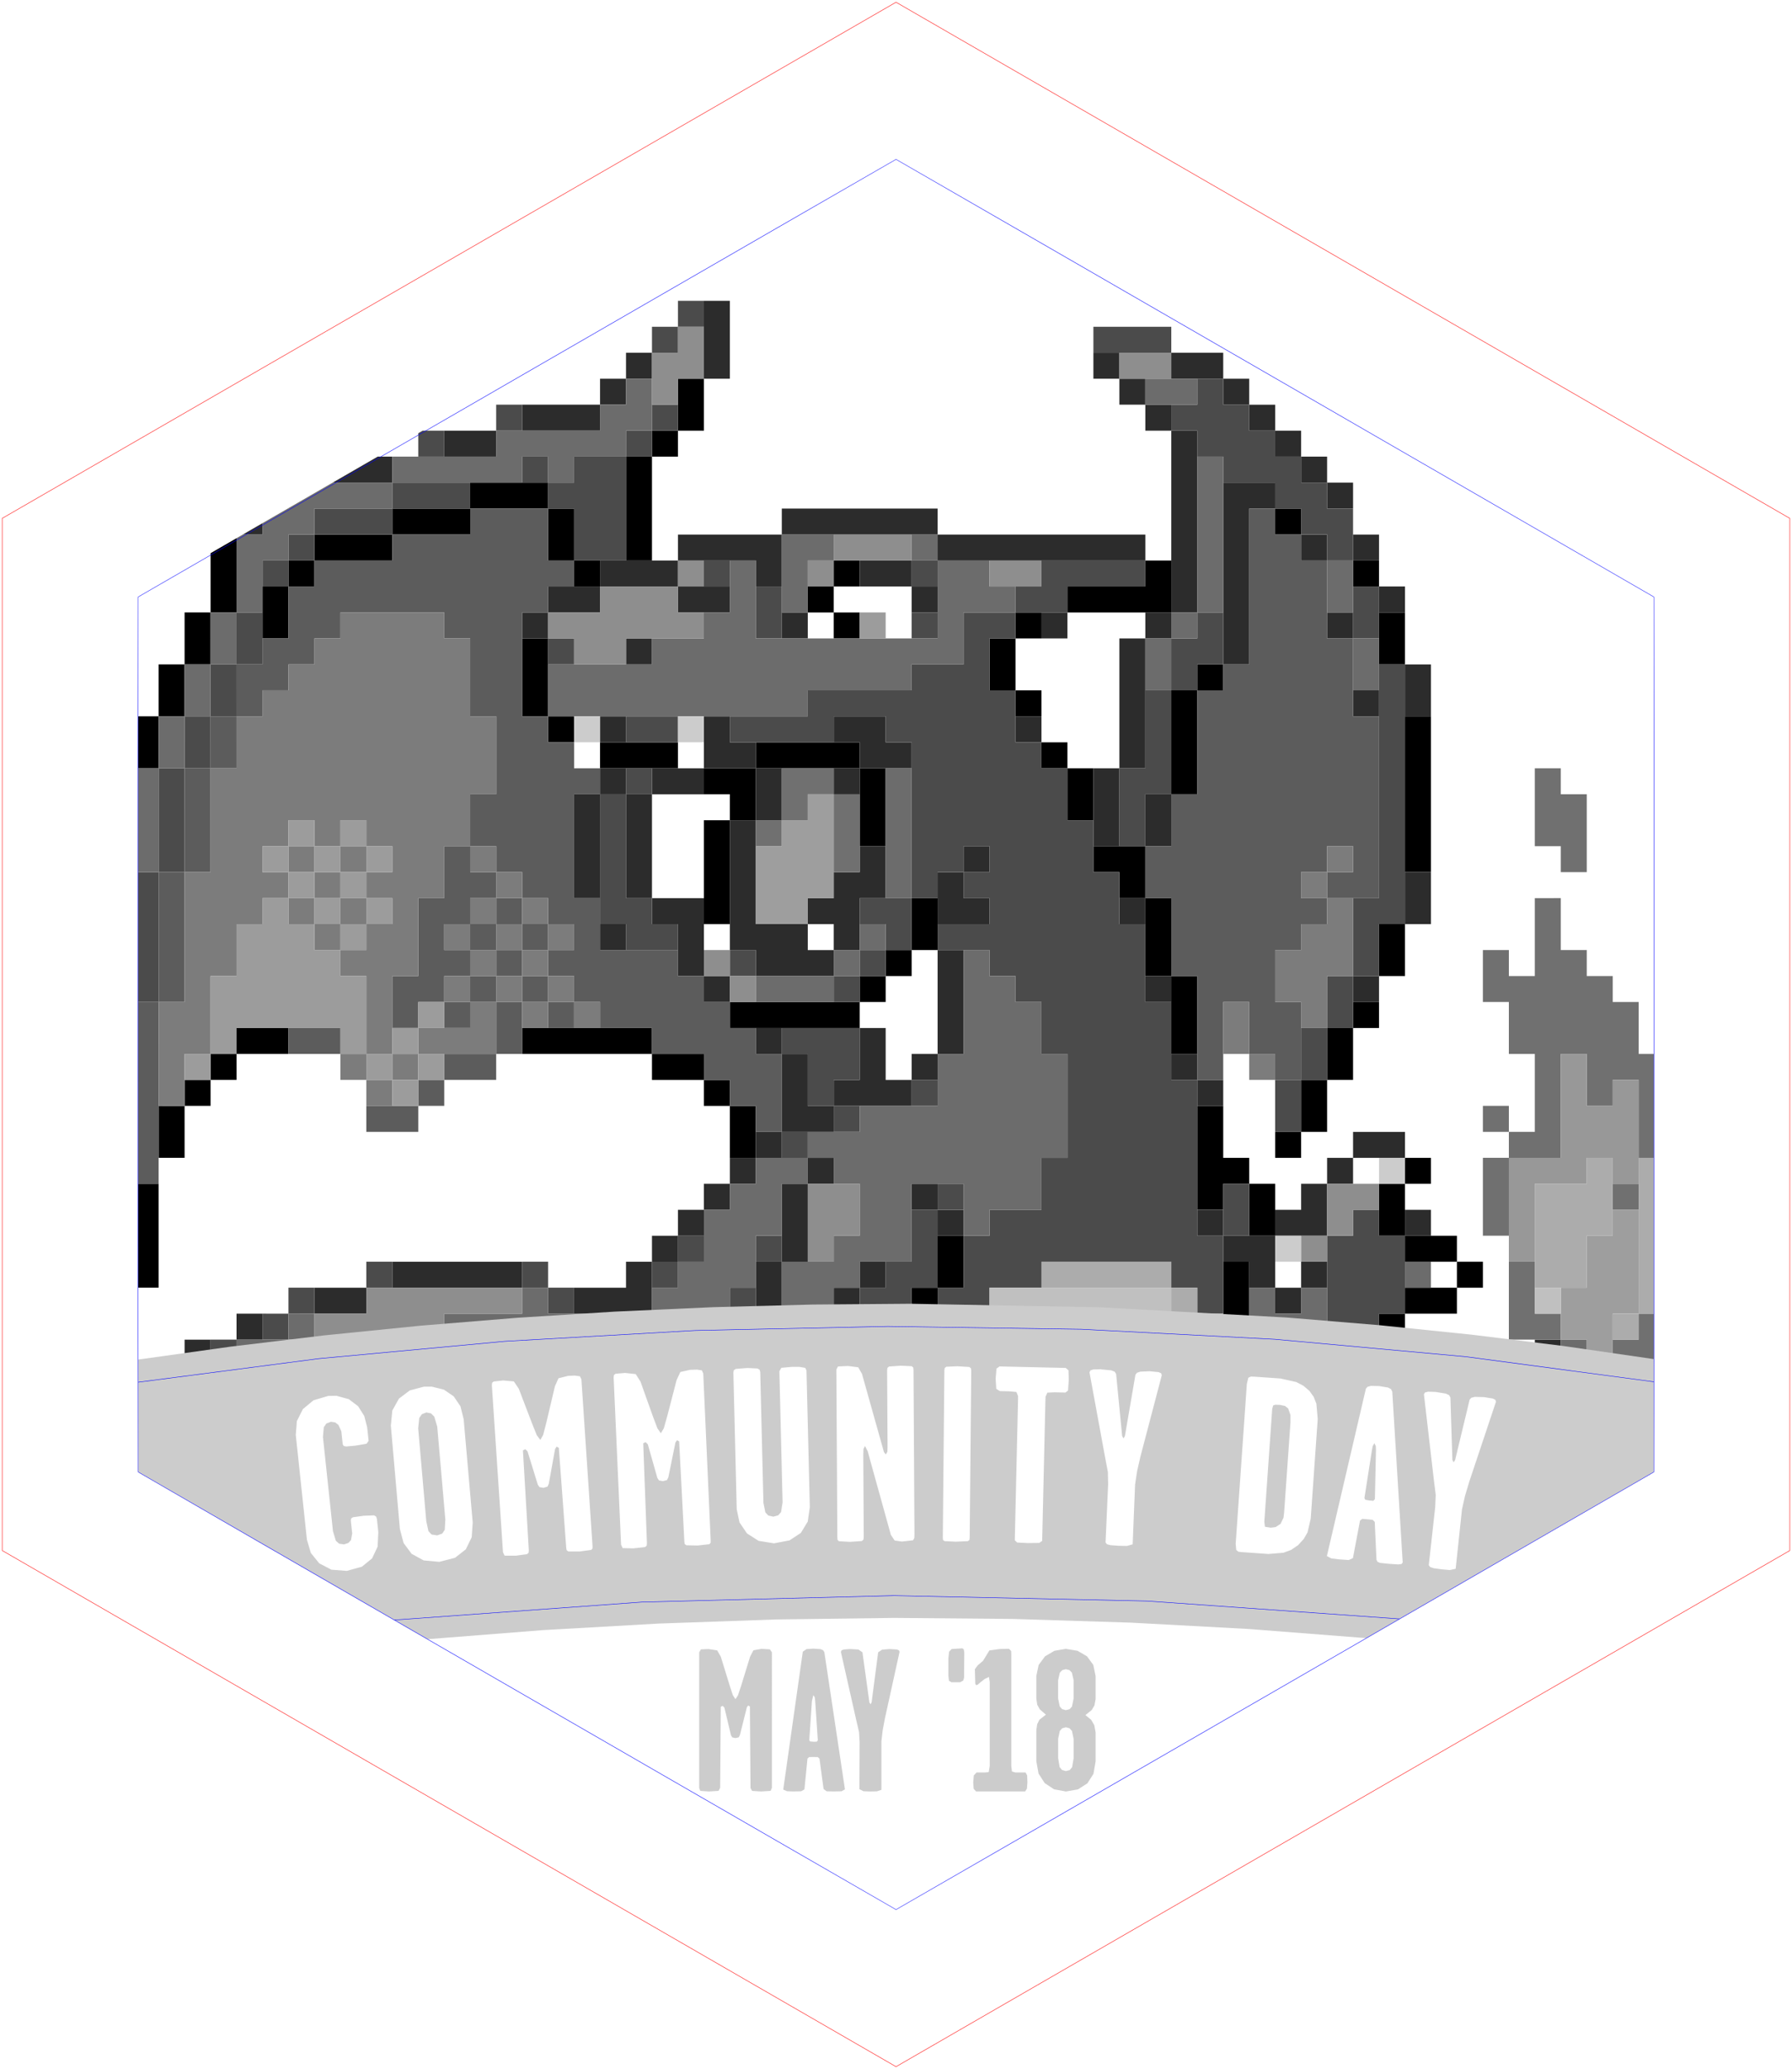 <?xml version="1.0" encoding="UTF-8" standalone="no"?>
<!-- Created with Inkscape (http://www.inkscape.org/) -->

<svg
   xmlns:dc="http://purl.org/dc/elements/1.1/"
   xmlns:cc="http://creativecommons.org/ns#"
   xmlns:rdf="http://www.w3.org/1999/02/22-rdf-syntax-ns#"
   xmlns:svg="http://www.w3.org/2000/svg"
   xmlns="http://www.w3.org/2000/svg"
   xmlns:sodipodi="http://sodipodi.sourceforge.net/DTD/sodipodi-0.dtd"
   xmlns:inkscape="http://www.inkscape.org/namespaces/inkscape"
   width="40.253mm"
   height="46.465mm"
   viewBox="0 0 40.253 46.465"
   version="1.1"
   id="svg8"
   inkscape:version="0.92.2 2405546, 2018-03-11"
   sodipodi:docname="badge.svg">
  <sodipodi:namedview
     id="base"
     pagecolor="#ffffff"
     bordercolor="#666666"
     borderopacity="1.0"
     inkscape:pageopacity="0.0"
     inkscape:pageshadow="2"
     inkscape:zoom="4"
     inkscape:cx="52.430623"
     inkscape:cy="82.146379"
     inkscape:document-units="mm"
     inkscape:current-layer="layer16"
     showgrid="true"
     inkscape:snap-global="false"
     inkscape:window-width="1920"
     inkscape:window-height="1006"
     inkscape:window-x="0"
     inkscape:window-y="0"
     inkscape:window-maximized="1"
     fit-margin-top="0"
     fit-margin-left="0"
     fit-margin-right="0"
     fit-margin-bottom="0"
     showguides="true"
     inkscape:guide-bbox="true">
    <inkscape:grid
       type="xygrid"
       id="grid75"
       spacingx="0.794"
       spacingy="0.794"
       originx="20.127"
       originy="23.233" />
  </sodipodi:namedview>
  <defs
     id="defs2">
    <clipPath
       clipPathUnits="userSpaceOnUse"
       id="clipPath5782">
      <path
         sodipodi:type="star"
         style="opacity:1;fill:none;fill-opacity:1;stroke:#0000ff;stroke-width:1.002;stroke-linecap:butt;stroke-linejoin:round;stroke-miterlimit:4;stroke-dasharray:none;stroke-opacity:1;paint-order:stroke markers fill"
         id="path5784"
         sodipodi:sides="6"
         sodipodi:cx="0"
         sodipodi:cy="1122.5197"
         sodipodi:r1="390"
         sodipodi:r2="337.74988"
         sodipodi:arg1="-1.5707963"
         sodipodi:arg2="-1.0471976"
         inkscape:flatsided="true"
         inkscape:rounded="0"
         inkscape:randomized="0"
         d="M 1.045001e-5,732.52 337.75,927.52 337.75,1317.52 -1.045001e-5,1512.52 -337.75,1317.52 l 10e-6,-390 z"
         inkscape:transform-center-y="-3.7417322e-06" />
    </clipPath>
    <clipPath
       clipPathUnits="userSpaceOnUse"
       id="clipPath5782-1">
      <path
         sodipodi:type="star"
         style="opacity:1;fill:none;fill-opacity:1;stroke:#0000ff;stroke-width:1.002;stroke-linecap:butt;stroke-linejoin:round;stroke-miterlimit:4;stroke-dasharray:none;stroke-opacity:1;paint-order:stroke markers fill"
         id="path5784-2"
         sodipodi:sides="6"
         sodipodi:cx="0"
         sodipodi:cy="1122.5197"
         sodipodi:r1="390"
         sodipodi:r2="337.74988"
         sodipodi:arg1="-1.5707963"
         sodipodi:arg2="-1.0471976"
         inkscape:flatsided="true"
         inkscape:rounded="0"
         inkscape:randomized="0"
         d="M 1.045001e-5,732.52 337.75,927.52 337.75,1317.52 -1.045001e-5,1512.52 -337.75,1317.52 l 10e-6,-390 z"
         inkscape:transform-center-y="-3.7417322e-06" />
    </clipPath>
    <clipPath
       clipPathUnits="userSpaceOnUse"
       id="clipPath3075">
      <path
         style="opacity:1;fill:none;fill-opacity:1;stroke:#0000ff;stroke-width:0.355;stroke-linecap:butt;stroke-linejoin:round;stroke-miterlimit:4;stroke-dasharray:none;stroke-opacity:1;paint-order:stroke markers fill"
         d="m 52.169,-0.219 c -0.025,0 -60.393,34.853 -60.406,34.875 -0.011,0.02 -0.009,51.059 0,62.593 L 6.148,95.369 20.98,93.99 36.141,93.126 l 15.366,-0.328 15.448,0.227 15.41,0.798 15.247,1.39 14.962,1.999 c 0.009,-11.58 0.011,-62.537 0,-62.557 -0.013,-0.022 -60.381,-34.875 -60.406,-34.875 z"
         id="path3077"
         inkscape:connector-curvature="0" />
    </clipPath>
    <clipPath
       id="clipPath914"
       clipPathUnits="userSpaceOnUse">
      <path
         inkscape:connector-curvature="0"
         id="path916"
         d="m 8.585,279.31 c -0.003,0 -7.731,4.462 -7.733,4.465 -0.001,0.002 -0.001,6.536 0,8.013 l 1.841,-0.24 1.899,-0.177 1.941,-0.11 1.967,-0.042 1.978,0.029 1.973,0.102 1.952,0.178 1.915,0.256 c 0.001,-1.482 0.001,-8.006 0,-8.008 -0.002,-0.002 -7.73,-4.465 -7.733,-4.465 z"
         style="opacity:1;fill:none;fill-opacity:1;stroke:#0000ff;stroke-width:0.045;stroke-linecap:butt;stroke-linejoin:round;stroke-miterlimit:4;stroke-dasharray:none;stroke-opacity:1;paint-order:stroke markers fill" />
    </clipPath>
  </defs>
  <g
     inkscape:groupmode="layer"
     id="layer16"
     inkscape:label="drawing"
     style="display:inline;opacity:1"
     transform="translate(20.127,-273.767)">
    <g
       clip-path="url(#clipPath914)"
       id="g6182"
       style="display:inline"
       transform="matrix(2.201,0,0,2.201,-18.897,-337.458)">
      <path
         transform="scale(0.265)"
         inkscape:connector-curvature="0"
         id="rect4605"
         d="m 24,1062.52 v 2 h 1 v -2 z m 0,2 h -1 v 1 h 1 z m -1,1 h -1 v 4 h 1 z m -7,1 v 1 h 3 v -1 z m 3,1 v 2 h 1 v -2 z m 1,2 v 1 h 1 v -1 z m -4,-2 h -3 v 1 h 3 z m -3,1 h -3 v 1 h 3 z m -3,1 H 9 v 1 h 1 z m -1,1 H 8 v 2 h 1 z m 38,-3 v 1 h 1 v -1 z m -41,1 v 3 h 1 v -3 z m 0,3 H 5 v 2 h 1 z m -1,2 H 4 v 2 h 1 z m -1,2 H 3 v 2 h 1 z m 26,-6 v 1 h 1 v -1 z m 0,1 h -1 v 1 h 1 z m 0,1 v 1 h 1 v -1 z m 12,-2 v 1 h -3 v 1 h 4 v -1 -1 z m 8,0 v 1 h 1 v -1 z m -13,2 v 1 h 1 v -1 z m 0,1 h -1 v 2 h 1 z m 0,2 v 1 h 1 v -1 z m 14,-3 v 2 h 1 v -2 z m -33,1 v 3 h 1 v -3 z m 1,3 v 1 h 1 v -1 z m 25,-2 v 1 h 1 v -1 z m 0,1 h -1 v 4 h 1 z m 8,1 v 6 h 1 v -6 z m -31,1 v 1 h 3 v -1 z m 6,0 v 1 h 4 v -1 z m 4,1 v 3 h 1 v -3 z m -4,0 h -2 v 1 h 1 v 1 h 1 z m -1,2 h -1 v 4 h 1 z m 12,-3 v 1 h 1 v -1 z m 1,1 v 2 h 1 v -2 z m -37,1 v 3 h 1 v -3 z m 38,2 v 1 h 1 v 1 h 1 v -2 z m 2,2 v 3 h 1 v -3 z m 1,3 v 3 h 1 v -3 z m -42,-3 v 4 h 1 v -4 z m 0,4 H 0 v 7 h 1 z m 0,7 v 4 h 1 v -4 z m 1,4 v 1 h 1 v -1 z m 1,0 h 1 v -4 H 3 Z m 30,-15 v 2 h 1 v -2 z m 0,2 h -1 v 1 h 1 z m -1,1 h -1 v 1 h 1 z m -1,1 h -5 v 1 h 5 z m 20,-3 v 2 h 1 v -2 z m -1,3 v 1 h 1 v -1 z m 0,1 h -1 v 2 h 1 z m -1,2 h -1 v 2 h 1 z m -1,2 h -1 v 1 h 1 z m -41,-4 v 1 h 2 v -1 z m 0,1 H 6 v 1 h 1 z m -1,1 H 5 v 1 h 1 z m -1,1 H 4 v 2 h 1 z m 13,-3 v 1 h 5 v -1 z m 5,1 v 1 h 2 v -1 z m 2,1 v 1 h 1 v -1 z m 1,1 v 2 h 1 v -2 z m 18,0 v 4 h 1 v -1 h 1 v -1 h -1 v -2 z m 2,3 v 2 h 1 v -2 z m 6,-1 v 1 h 1 v -1 z m 0,1 h -1 v 2 h 1 z m 0,2 v 1 h 2 v -1 z m 2,1 v 1 h 1 v -1 z m 0,1 h -2 v 1 h 2 z m -2,1 h -1 v 1 h 1 z m -1,1 h -2 -1 v 1 1 h 1 v -1 h 2 z m -3,2 h -1 v 1 h 1 z m -1,1 h -1 v 1 h 1 z m 0,1 v 1 h 3 v -1 z m -13,-8 v 2 h 1 v -2 z m 0,2 h -1 v 1 h -3 v 1 h 4 v -1 z m -4,2 h -1 v 1 h 1 z m 15,-3 v 5 h 1 v -5 z m -24,2 v 1 h 1 v -1 z m 14,1 v 1 h 1 v -1 z m 1,1 v 1 h -2 v 1 1 h 1 v -1 h 2 v -1 -1 z m -2,3 h -1 v 1 h 1 z m -1,0 v -1 h -2 v 1 2 h 1 v -2 z m -2,2 h -1 v 1 h 1 z m -1,0 v -2 h -2 v 1 h 1 v 1 z m -2,-2 v -1 h -1 v 1 z m -8,-3 v 1 h 1 v -1 z m -7,2 v 1 h 4 v -1 z m 0,1 h -1 v 1 h 1 z m 6,-1 v 1 h 1 v -1 z m 0,1 h -1 v 2 h 1 z m -1,2 h -1 v 1 h 1 z m 33,-3 v 1 h 2 v -1 z m 6,0 v 1 h 1 v -1 z m 0,1 h -1 v 1 h 1 z m -1,1 h -1 v 1 h 1 z m -3,1 v 1 h 1 v -1 z"
         style="display:inline;opacity:1;fill:#000000;fill-opacity:1;stroke:none;stroke-width:0.499;stroke-linecap:butt;stroke-linejoin:round;stroke-miterlimit:4;stroke-dasharray:none;stroke-opacity:1;paint-order:stroke markers fill" />
      <path
         transform="scale(0.265)"
         id="rect4820"
         d="m 25,1059.52 v 3 h 1 v -3 z m -3,2 v 1 h 1 v -1 z m 0,1 h -1 v 1 h 1 z m -1,1 h -3 v 1 h 3 z m 19,-2 v 1 h 1 v -1 z m 1,1 v 1 h 1 v -1 z m 1,1 v 1 h 1 v -1 z m 1,1 v 7 h 1 v -7 z m 0,7 h -1 v 1 h 1 z m -1,1 h -1 v 5 h 1 z m -1,5 h -1 v 3 h 1 z m 2,-16 v 1 h 2 v -1 z m 2,1 v 1 h 1 v -1 z m 1,1 v 1 h 1 v -1 z m 1,1 v 1 h 1 v -1 z m 1,1 v 1 h 1 v -1 z m 1,1 v 1 h 1 v -1 z m -34,-2 v 1 h 2 v -1 z m -5,1 v 1 h 3 v -1 z m -3,1 v 1 1 h 1 v -1 h 1 v -1 H 8 Z m 38,0 v 7 h 1 v -6 h 1 v -1 h -1 z m -17,1 v 1 h 6 v -1 z m 6,1 v 1 h 8 v -1 z m -6,0 h -4 v 1 h 3 v 1 h 1 z m -4,1 h -3 v 1 h 3 z m 0,1 v 1 h 2 v -1 z m -3,0 h -2 v 1 h 2 z m -2,1 h -1 v 1 h 1 z m 29,-3 v 1 h 1 v -1 z m 2,0 v 1 h 1 v -1 z m -19,1 v 1 h 2 v -1 z m 2,1 v 1 h 1 v -1 z m 18,0 v 1 h 1 v -1 z m -23,1 v 1 h 1 v -1 z m 10,0 v 1 h 1 v -1 z m 11,0 v 1 h 1 v -1 z m -27,1 v 1 h 1 v -1 z m 30,1 v 2 h 1 v -2 z m -2,1 v 1 h 1 v -1 z m -29,1 v 1 h 1 v -1 z m 4,0 v 1 1 h 2 v -1 h -1 v -1 z m 2,2 v 2 h 1 v -2 z m 0,2 h -1 v 5 h 1 v 1 h 2 1 v -1 h -1 v -1 h -2 z m 2,4 h 1 v 1 h 1 v -2 h 1 v -2 h -1 v 1 h -1 v 1 h -1 z m -4,-6 h -2 v 1 h 2 z m -2,1 h -1 v 4 h 1 z m 0,4 v 1 h 1 v 2 h 1 v -2 -1 z m 2,3 v 1 h 1 v -1 z m -3,-7 v -1 h -1 v 1 z m -1,0 h -1 v 4 h 1 z m 9,-3 v 1 h 1 v 1 h 2 v -1 h -1 v -1 z m 1,2 h -1 v 1 h 1 z m 6,-2 v 1 h 1 v -1 z m 5,3 v 2 h 1 v -2 z m -7,2 v 1 h 1 v -1 z m 0,1 h -1 v 2 h 1 1 v -1 h -1 z m 17,0 v 2 h 1 v -2 z m -11,1 v 1 h 1 v -1 z m -20,1 v 1 h 1 v -1 z m 13,1 v 4 h 1 v -4 z m 0,4 h -1 v 1 h 1 z m -1,1 h -1 v -2 h -1 v 2 h -1 v 1 h 3 z m -3,1 h -1 v -2 h -1 v 3 h 1 1 z m -2,1 h -1 v 1 h 1 z m -1,1 h -1 v 1 h 1 z m -1,1 h -1 v 1 h 1 z m -1,1 h -1 v 1 h 1 z m -1,1 h -1 v 1 h 1 z m -1,1 h -1 v 1 h -2 v 1 h 2 1 z m 5,-8 v -1 h -1 v 1 z m 14,-3 v 1 h 1 v -1 z m 8,0 v 1 h 1 v -1 z m -7,3 v 1 h 1 v -1 z m 1,1 v 1 h 1 v -1 z m 6,2 v 1 h 2 v -1 z m 0,1 h -1 v 1 h 1 z m -1,1 h -1 v 1 h -1 v 1 h 2 v -1 z m -2,2 h -2 v 1 h 1 v 1 h 1 v -1 z m 0,2 v 1 h 1 v -1 z m 1,0 h 1 v -1 h -1 z m -3,-2 v -1 h -1 v 1 z m -16,-3 v 1 h 1 v -1 z m 0,1 h -1 v 3 h 1 z m -1,3 h -1 v 2 h 1 z m -1,2 h -1 v 2 h 1 z m -1,2 h -1 v 2 h 1 z m 0,2 v 1 h 1 v -1 z m 1,0 h 1 v -1 h -1 z m 6,-9 v 1 h 1 v -1 z m 1,1 v 1 h 1 v -1 z m 18,0 v 1 h 1 v -1 z m -39,2 v 1 h 5 v -1 z m 18,0 v 1 h 1 v -1 z m 0,1 h -1 v 1 h 1 z m -21,0 v 1 h 2 v -1 z m -3,1 v 1 h 1 v -1 z m -2,1 v 1 h 1 v -1 z m 0,1 H 4 v 1 h 1 z m -1,1 H 3 v 2 h 1 z m -1,2 H 2 v 5 h 1 z m 17,-4 v 1 h 1 v -1 z m 0,1 h -1 v 1 h -1 v 1 h 1 1 z m -2,2 h -1 v 1 h 1 z m -1,1 h -2 v 1 h 2 z m -2,1 h -3 v 1 h 3 z m -3,0 v -2 h -1 v 2 z m 16,-5 v 1 h 1 v -1 z m 6,0 v 1 h 1 v -1 z m 0,1 h -2 v 1 h 2 z m 13,-1 v 1 h 1 v -1 z m 10,0 v 1 h 1 v -1 z m 0,1 h -1 v 1 h 1 z m -1,1 h -2 v 1 h 2 z m -2,1 h -1 v 1 h 1 z m 5,-2 v 1 h 1 v -1 z m 0,1 h -1 v 1 h 1 z m -14,0 v 3 h 1 v -3 z m 1,3 v 1 h 1 v -1 z m 1,1 v 1 h 1 v -1 z m -28,-2 v 1 h 2 v -1 z m 31,0 v 1 h 1 v -1 z m -24,1 v 1 h 1 v -1 z m 1,1 v 1 h 1 v -1 z m 17,0 v 2 h 1 v -2 z m 10,0 v 1 h 1 v -1 z"
         style="display:inline;opacity:1;fill:#2c2c2c;fill-opacity:1;stroke:none;stroke-width:0.499;stroke-linecap:butt;stroke-linejoin:round;stroke-miterlimit:4;stroke-dasharray:none;stroke-opacity:1;paint-order:stroke markers fill"
         inkscape:connector-curvature="0" />
      <path
         transform="scale(0.265)"
         id="rect5120"
         d="m 24,1059.52 v 1 h 1 v -1 z m 0,1 h -1 v 1 h 1 z m 16,0 v 1 h 3 v -1 z m 4,2 v 1 h -1 v 1 h 1 v 1 h 1 v 1 h 2 v 1 h 1 v 1 h 1 v 1 h 1 v -2 h -1 v -1 h -1 v -1 h -1 v -1 h -1 v -1 h -1 v -1 z m -27,1 v 1 h 1 v -1 z m 6,0 v 1 h 1 v -1 z m 0,1 h -1 v 1 h 1 z m -1,1 h -2 v 1 h -1 v 1 h 1 v 2 h 2 z m -3,1 v -1 h -1 v 1 z m -5,-2 v 1 h 1 v -1 z m -5,1 v 1 h 1 v -1 z m 4,1 v 1 h 3 v -1 z m 0,1 h -3 v 1 h 3 z m -3,1 H 9 v 1 h 1 z m -1,1 H 8 v 1 h 1 z m 16,0 v 1 h 1 v -1 z m 8,0 v 1 h 1 v -1 z m 5,0 v 1 h -1 v 1 h 2 v -1 h 3 v -1 z m -1,2 h -1 -1 v 2 h -2 v 1 h -4 v 1 h -3 v 1 h 4 v -1 h 2 v 1 h 1 v 1 4 1 h 1 v -1 h 1 v -1 h 1 v 1 h -1 v 1 h 1 v 1 h -2 v 1 h 2 v 1 h 1 v 1 h 1 v 2 h 1 v 4 h -1 v 2 h -2 v 1 h -1 v 2 h -1 v 2 h 1 v -1 h 1 v -1 h 2 v -1 h 1 4 v 1 h 1 v 1 h 1 v -3 h -1 v -6 h -1 v -3 h -1 v -3 h -1 v -2 h -1 v -2 h -1 v -2 h -1 v -1 h -1 v -1 -1 h -1 v -1 -1 h 1 z m 8,24 h 1 v -2 h -1 z m -11,4 h -1 v 1 h 1 z m 0,1 v 1 h 1 v -1 z m 0,-3 v -3 h -1 v 2 h -1 v 1 h -1 v 1 h 1 1 v -1 z m 0,-3 h 1 v -1 h -1 z m -1,-12 h -2 v 1 h 1 v 1 h 1 z m -1,2 h -1 v 1 h 1 z m -1,1 h -1 v 1 h 1 z m -4,-15 v 2 h 1 v -2 z m 23,0 v 2 h 1 v -2 z m -43,1 v 2 h 1 v -2 z m 0,2 H 6 v 2 h 1 z m -1,2 H 5 v 2 h 1 z m -1,2 H 4 v 4 h 1 z m -1,4 H 3 v 5 h 1 z m -1,5 H 2 v 11 h 1 z m 30,-15 v 1 h 1 v -1 z m 11,0 v 1 h -1 v 2 h 1 v -1 h 1 v -2 z m -1,3 h -1 v 3 h -1 v 3 h 1 v -2 h 1 z m -24,-2 v 1 h 1 v -1 z m 32,1 v 9 h -1 v 3 h 1 v -2 h 1 v -10 z m -1,12 h -1 v 2 h 1 z m -1,2 h -1 v 2 h 1 z m -1,2 h -1 v 2 h 1 z m -26,-14 v 1 h 2 v -1 z m -20,2 v 1 h 1 v -1 z m 20,0 v 1 h 1 v -1 z m 0,1 h -1 v 4 1 h 1 v 1 h 2 v -1 h -1 v -1 h -1 z m -21,3 v 1 h 1 v -1 z m 25,3 v 1 h 1 v -1 z m 2,3 v 1 h 1 v 1 1 h 1 v -1 h 1 v -2 h -1 -1 z m 2,3 v 1 h 1 v -1 z m 3,-1 v 1 h 1 v -1 z m -5,2 v 1 h 1 v -1 z m 22,3 v 1 h -1 v 3 1 h 2 v -1 h 1 v -3 h -1 v -1 z m -26,1 v 1 h 1 v -1 z m 0,1 h -1 v 1 h 1 z m 3,-1 v 1 h 1 v -1 z m -15,1 v 1 h 1 v -1 z m 6,0 v 1 h 1 v -1 z m 1,1 v 1 h 1 v -1 z m -10,0 v 1 h 1 v -1 z m 0,1 H 8 v 1 h 1 z m 17,-1 v 1 h 1 v -1 z m -20,2 v 1 h 1 v -1 z m 0,1 H 5 v 1 h 1 z m -1,1 H 4 v 2 h 1 z m -1,2 H 3 v 5 h 1 1 v -2 H 4 Z m 17,-4 v 1 h 1 v -1 z m 4,0 v 1 h 1 v -1 z m 6,1 v 1 h -1 v 1 h -2 v 1 h 2 1 v -1 h 1 v -2 z m -3,3 h -2 v 1 h 1 v 1 h 1 1 v -1 h -1 z m -2,1 h -1 v 1 h 1 z m 20,-4 v 1 1 h 1 v -1 h 1 v -1 h -1 z m -33,1 v 1 h 2 v -1 z m 0,1 h -1 v 1 h 1 z m 7,-1 v 2 h 1 v -2 z m -2,1 v 1 h 1 v -1 z m 0,1 h -1 v 1 h -2 v 2 h -1 v 1 h 2 v -1 h 1 v -1 h 1 z m 36,-1 v 1 h -3 v 1 h -4 v 1 h 1 v 1 h 5 v -1 h 2 v -1 h 1 v -1 h -1 v -1 z m -7,3 h -1 v -1 h -1 v 1 1 h 1 1 z m -1,-1 h 1 v -1 h -1 z m -40,2 v 1 h 1 v -1 z"
         style="display:inline;opacity:1;fill:#4b4b4b;fill-opacity:1;stroke:none;stroke-width:0.499;stroke-linecap:butt;stroke-linejoin:round;stroke-miterlimit:4;stroke-dasharray:none;stroke-opacity:1;paint-order:stroke markers fill"
         inkscape:connector-curvature="0" />
      <path
         transform="scale(0.265)"
         sodipodi:nodetypes="cccccccccccccccccccccccccccccccccccccccccccccccccccccccccccccccccccccccccccccccccccccccccccccccccccccccccccccccccccccccccccccccccccccccccccccccccccccccccccccccccccccccccccccccccccccccccccccccccccccccccccccccccccccccccccccccccccccccccccccccccccccccccccccccccccccccccccccccccccccccccccccccccccccccccccccccccccccccccccccccccccccccaccccc"
         inkscape:connector-curvature="0"
         id="rect5369"
         d="m 22,1062.52 v 1 h -1 v 1 h -4 v 1 h -4 v 1 h 5 v -1 h 1 v 1 h 1 v -1 h 1 1 v -1 h 1 v -2 z m -9,4 H 9 v 1 H 8 v 1 H 7 v 1 2 h 1 v -2 h 1 v -1 h 1 v -1 h 3 z m -6,5 H 6 v 2 h 1 z m -1,2 H 5 v 2 h 1 z m -1,2 H 4 v 2 h 1 z m -1,2 H 3 v 4 h 1 z m -1,4 H 2 v 5 h 1 z m -1,5 H 1 v 7 h 1 z m 40,-24 v 1 h 2 v -1 z m 2,3 v 6 h 1 v -6 z m 0,6 h -1 v 1 h 1 z m -1,1 h -1 v 2 h 1 z m -15,-4 v 1 2 h 1 v -2 h 1 v -1 z m 5,0 v 1 h 1 v -1 z m 1,1 v 2 1 h -1 -6 v -3 h -1 v 2 h -1 v 1 h -2 v 1 h -4 v 2 h 10 v -1 h 4 v -1 h 2 v -1 -1 h 1 1 v -1 h -1 v -1 z m 15,0 v 2 h 1 v -2 z m 1,3 v 2 h 1 v -2 z m -18,5 v 5 h 1 v -5 z m -1,6 v 1 h 1 v -1 z m 0,1 h -1 v 1 h 1 z m -1,1 h -3 v 1 h 3 z m 5,-1 v 4 h -1 v 2 h -3 v 1 h -2 v 1 h 1 v 1 h 1 v 2 h -1 v 1 h -2 v 2 h -1 v 2 h -1 v 2 h 1 v -1 h 1 v 1 h 2 v -1 h 1 v -1 h 2 v -1 h -3 v 1 h -2 v -1 h 2 v -2 h 1 v -1 h 2 v -3 h 2 v 2 h 1 v -1 h 1 1 v -2 h 1 v -4 h -1 v -2 h -1 v -1 h -1 v -1 z m -9,18 h -1 v -2 -1 h 1 v -2 h 1 v -2 h 1 v -2 h 1 v -1 h -2 v 1 h -1 v 1 h -1 v 2 h -1 v 1 h -1 v 1 h -1 v 2 h -1 v 4 h -2 v 1 h -1 v 1 h 8 v -1 h -1 v -1 h 1 z m 26,-6 v 1 h 1 v -1 z m -34,1 v 1 h -3 v 1 h -3 v 1 h -2 v 1 H 9 v 1 H 8 v -2 h 1 v -1 H 7 v 1 H 6 v 1 H 5 v 2 H 4 v 3 h 7 1 3 v -1 h -3 v -1 h -1 v -1 -1 h 1 1 v -1 h 2 v 1 h 3 v -1 h 1 v -1 h 1 v -1 h 1 v -1 h -2 v -1 z m -9,2 h 1 v -1 H 9 Z m 37,-2 v 3 h 1 v -1 h 2 v -1 -1 h -1 v 1 h -1 v -1 z m 12,2 v 1 h -1 v 1 h -1 v 1 h -1 v 1 h 2 v -1 h 1 v -1 h 1 v -1 -1 z"
         style="display:inline;opacity:1;fill:#6c6c6c;fill-opacity:1;stroke:none;stroke-width:0.499;stroke-linecap:butt;stroke-linejoin:round;stroke-miterlimit:4;stroke-dasharray:none;stroke-opacity:1;paint-order:stroke markers fill" />
      <path
         transform="scale(0.265)"
         id="rect5616"
         d="m 24,1060.52 v 1 h -1 v 2 h 1 v -1 h 1 v -2 z m 17,1 v 1 h 2 v -1 z m -11,7 v 1 h 3 v -1 z m 0,1 h -1 v 1 h 1 z m -6,0 v 1 h 1 v -1 z m 0,1 h -3 v 1 h -2 v 1 h 1 v 1 h 2 v -1 h 2 1 v -1 h -1 z m 12,-1 v 1 h 2 v -1 z m -11,15 v 1 h 1 v -1 z m 1,1 v 1 h 1 v -1 z m 3,8 v 3 h 1 v -1 h 1 v -2 h -1 z m 20,0 v 2 h 1 v -1 h 1 v -1 h -1 z m 0,2 h -1 v 1 h 1 z m -37,2 v 1 h -2 v 1 H 9 v 1 H 8 v 1 1 h 1 v -1 h 1 v -1 h 2 v -1 h 3 v -1 h 3 v -1 z"
         style="display:inline;opacity:1;fill:#8c8c8c;fill-opacity:0.977;stroke:none;stroke-width:0.499;stroke-linecap:butt;stroke-linejoin:round;stroke-miterlimit:4;stroke-dasharray:none;stroke-opacity:1;paint-order:stroke markers fill"
         inkscape:connector-curvature="0" />
      <path
         transform="scale(0.265)"
         inkscape:connector-curvature="0"
         id="rect5652"
         d="m 20,1075.52 v 1 h 1 v -1 z m 4,0 v 1 h 1 v -1 z m 27,17 v 1 h 1 v -1 z m -4,3 v 1 h 1 v -1 z m -12,5 v 1 h 1 v -1 z m -2,1 v 1 h 1 v -1 z"
         style="display:inline;opacity:1;fill:#cccccc;fill-opacity:1;stroke:none;stroke-width:0.499;stroke-linecap:butt;stroke-linejoin:round;stroke-miterlimit:4;stroke-dasharray:none;stroke-opacity:1;paint-order:stroke markers fill" />
      <path
         transform="scale(0.265)"
         inkscape:connector-curvature="0"
         id="rect5666"
         d="m 16,1067.52 v 1 h -3 v 1 h -3 v 1 H 9 v 2 H 8 v 1 H 7 v 2 h 1 v -1 h 1 v -1 h 1 v -1 h 1 v -1 h 1 1 1 1 v 1 h 1 v 3 h 1 v 3 h -1 v 2 h 1 v 1 h 1 v 1 h 1 v 1 h 1 v 1 h -1 v 1 h 1 v 1 h 1 v 1 h 2 v 1 h 1 1 v 1 h 1 v 1 h 1 v 1 h 1 v -3 h -1 v -1 h -1 v -1 h -1 v -1 h -1 v -1 h -3 v -2 h -1 v -4 h 1 v -1 h -1 v -1 h -1 v -1 h -1 v -3 -1 h 1 v -1 h 1 v -1 h -1 v -2 h -2 z m 4,19 h -1 v 1 h 1 z m -1,0 v -1 h -1 v 1 z m -1,0 h -1 v 1 1 h 1 v -1 z m -1,2 h -2 v 1 h 2 z m -2,1 h -1 v 1 h 1 z m -1,1 h -1 -1 v 1 h 2 z m 3,-4 v -1 h -1 v 1 z m -1,0 h -1 v 1 h 1 z m -1,0 v -1 h 1 v -1 h -1 v -1 h 1 v -1 h 1 v -1 h -1 v -1 h -1 v 2 h -1 v 2 1 h -1 v 2 h 1 v -1 z m 2,-4 v 1 h 1 v -1 z m 1,1 v 1 h 1 v -1 z m 0,1 h -1 v 1 h 1 z m -1,0 v -1 h -1 v 1 z m -10,-9 H 6 v 2 h 1 z m -1,2 H 5 v 4 h 1 z m -1,4 H 4 v 5 h 1 v -1 -2 -1 z m -1,5 H 3 v 7 h 1 v -3 z m 42,-19 v 6 h -1 v 1 h -1 v 4 h -1 v 2 h -1 v 2 h 1 v 3 h 1 v 4 h 1 v -1 -2 h 1 v 2 h 1 v 1 h 1 v -2 -1 h -1 v -2 h 1 v -1 h 1 v -1 h -1 v -1 h 1 v -1 h 1 v 1 h -1 v 1 h 1 1 v -7 h -1 v -3 h -1 v -3 h -1 v -1 h -1 v -1 z m -37,20 v 1 h 2 v -1 z"
         style="display:inline;opacity:1;fill:#5c5c5c;fill-opacity:1;stroke:none;stroke-width:0.499;stroke-linecap:butt;stroke-linejoin:round;stroke-miterlimit:4;stroke-dasharray:none;stroke-opacity:1;paint-order:stroke markers fill" />
      <path
         transform="scale(0.265)"
         inkscape:connector-curvature="0"
         id="rect5738"
         d="m 11,1071.52 v 1 h -1 v 1 H 9 v 1 H 8 v 1 H 7 v 2 H 6 v 4 H 5 v 1 1 2 1 H 4 v 4 h 1 v -1 -1 h 1 v -3 h 1 v -2 h 1 v -1 h 1 v -1 H 8 v -1 h 1 v -1 h 1 v 1 h 1 v -1 h 1 v 1 h 1 v 1 h -1 v 1 h 1 v 1 h -1 v 1 h -1 v 1 h 1 v 3 h 1 v -1 -2 h 1 v -1 -2 h 1 v -2 h 1 v -2 h 1 v -3 h -1 v -3 h -1 v -1 h -1 -1 -1 z m 5,9 v 1 h 1 v -1 z m 1,1 v 1 h 1 v -1 z m 1,1 v 1 h 1 v -1 z m 1,1 v 1 h 1 v -1 z m 0,1 h -1 v 1 h 1 z m 0,1 v 1 h 1 v -1 z m 1,1 v 1 h 1 v -1 z m -1,0 h -1 v 1 h 1 z m -1,0 v -1 h -1 v 1 z m -1,0 h -1 v 1 h -1 -1 v 1 h 1 2 v -1 z m -3,2 h -1 v 1 h 1 z m -1,1 h -1 v 1 h 1 z m -1,0 v -1 h -1 v 1 z m 4,-3 v -1 h -1 v 1 z m 0,-1 h 1 v -1 h -1 z m 0,-1 v -1 h -1 v 1 z m 0,-1 h 1 v -1 h -1 z m 1,0 v 1 h 1 v -1 z m -6,1 v -1 h -1 v 1 z m -1,-1 v -1 H 9 v 1 z m 0,-1 h 1 v -1 h -1 z m 0,-1 v -1 H 9 v 1 z m 1,0 h 1 v -1 h -1 z m 0,1 v 1 h 1 v -1 z m 38,-2 v 1 h 1 v -1 z m 0,1 h -1 v 1 h 1 z m 0,1 v 1 h -1 v 1 h -1 v 2 h 1 v 1 h 1 v -2 h 1 v -3 z m -4,4 v 2 h 1 v -2 z m 1,2 v 1 h 1 v -1 z"
         style="display:inline;opacity:1;fill:#7c7c7c;fill-opacity:1;stroke:none;stroke-width:0.499;stroke-linecap:butt;stroke-linejoin:round;stroke-miterlimit:4;stroke-dasharray:none;stroke-opacity:1;paint-order:stroke markers fill" />
      <path
         transform="scale(0.265)"
         inkscape:connector-curvature="0"
         id="rect5844"
         d="m 31,1071.52 v 1 h 1 v -1 z m -22,8 v 1 h 1 v -1 z m 1,1 v 1 h 1 v -1 z m 1,0 h 1 v -1 h -1 z m 1,0 v 1 h 1 v -1 z m 0,1 h -1 v 1 h 1 z m 0,1 v 1 h 1 v -1 z m 0,1 h -1 v 1 h 1 z m -1,1 h -1 v -1 H 9 v -1 H 8 v 1 H 7 v 2 H 6 v 3 h 1 v -1 h 4 v 1 h 1 v -3 h -1 z m 1,4 v 1 h 1 v -1 z m 1,0 h 1 v -1 h -1 z m 1,-1 h 1 v -1 h -1 z m 0,1 v 1 h 1 v -1 z m 0,1 h -1 v 1 h 1 z m -8,-1 H 5 v 1 h 1 z m 3,-6 h 1 v -1 H 9 Z m 0,-1 v -1 H 8 v 1 z m 1,1 v 1 h 1 v -1 z"
         style="display:inline;opacity:1;fill:#9c9c9c;fill-opacity:1;stroke:none;stroke-width:0.499;stroke-linecap:butt;stroke-linejoin:round;stroke-miterlimit:4;stroke-dasharray:none;stroke-opacity:1;paint-order:stroke markers fill" />
      <path
         transform="scale(0.265)"
         inkscape:connector-curvature="0"
         id="rect5903"
         d="m 28,1077.52 v 2 h 1 v -1 h 1 v -1 h -1 z m 2,1 v 3 h 1 v -3 z m -2,1 h -1 v 1 h 1 z m 29,-2 v 3 h 1 v 1 h 1 v -3 h -1 v -1 z m 0,5 v 3 h -1 v -1 h -1 v 2 h 1 v 2 h 1 v 3 h -1 v 1 h 1 1 v -4 h 1 v 2 h 1 v -1 h 1 v 3 h 1 v -1 h 1 v -1 h -1 v -2 h -1 v -2 h -1 v -1 h -1 v -1 h -1 v -2 z m 6,9 v 4 h 1 v -4 z m -7,1 h -1 v 3 h 1 z m 0,-1 v -1 h -1 v 1 z m 4,2 v 1 h 1 v -1 z m -4,3 v 3 h 1 1 v -1 h -1 v -2 z m 7,0 v 1 h 1 v -1 z m 0,1 h -1 v 1 h -1 v 1 h -1 v 1 h 1 1 v -1 h 1 z"
         style="display:inline;opacity:1;fill:#707070;fill-opacity:1;stroke:none;stroke-width:0.499;stroke-linecap:butt;stroke-linejoin:round;stroke-miterlimit:4;stroke-dasharray:none;stroke-opacity:1;paint-order:stroke markers fill" />
      <path
         transform="scale(0.265)"
         inkscape:connector-curvature="0"
         id="rect5955"
         d="m 29,1078.52 v 1 h -1 v 1 h -1 v 3 h 2 v -1 h 1 v -4 z m 31,16 v 1 h -1 v 2 h -1 v 2 h 1 v 1 h 1 v -2 h 1 v -4 z"
         style="display:inline;opacity:1;fill:#949494;fill-opacity:0.904;stroke:none;stroke-width:0.499;stroke-linecap:butt;stroke-linejoin:round;stroke-miterlimit:4;stroke-dasharray:none;stroke-opacity:1;paint-order:stroke markers fill" />
      <path
         transform="scale(0.265)"
         inkscape:connector-curvature="0"
         id="rect6019"
         d="m 58,1088.52 v 4 h -2 v 1 3 h 1 v -3 h 2 v -1 h 1 v 1 h 1 v -1 -3 h -1 v 1 h -1 v -2 z m 4,3 v 4 h 1 v -4 z m 1,4 v 1 h 1 v -1 z m -31,8 v 2 h -1 v 1 h 1 1 1 v -2 h -1 v -1 z m 12,0 v 2 h 1 v -2 z m -16,2 v 1 h 2 v -1 z"
         style="display:inline;opacity:1;fill:#989898;fill-opacity:1;stroke:none;stroke-width:0.499;stroke-linecap:butt;stroke-linejoin:round;stroke-miterlimit:4;stroke-dasharray:none;stroke-opacity:1;paint-order:stroke markers fill" />
      <path
         transform="scale(0.265)"
         inkscape:connector-curvature="0"
         id="rect6050"
         d="m 59,1092.52 v 1 h -2 v 4 h 2 v -2 h 1 v -3 z m 2,0 v 6 h 1 v -1 h 1 v -2 h -1 v -3 z m 0,6 h -1 v 1 h 1 z m -23,-2 v 1 h 5 v -1 z m 5,1 v 1 h 1 v -1 z m 1,1 v 2 h -1 v 2 h -1 v 1 h -1 v 1 h -2 v 1 h -4 v -1 h -1 v 2 h 1 4 2 1 1 1 v -3 h 1 v -5 z"
         style="display:inline;opacity:1;fill:#acacac;fill-opacity:1;stroke:none;stroke-width:0.499;stroke-linecap:butt;stroke-linejoin:round;stroke-miterlimit:4;stroke-dasharray:none;stroke-opacity:1;paint-order:stroke markers fill" />
      <path
         inkscape:connector-curvature="0"
         id="rect6081"
         transform="scale(0.265)"
         d="m 36,1097.52 v 1 h -1 v 1 h 1 v 1 h 1 v 2 h -2 v 1 2 h 4 v -1 h 2 v -1 h 1 v -1 h 1 v -2 h 1 v -1 -1 h -1 v -1 z m 21,0 v 1 h 1 v -1 z"
         style="opacity:1;fill:#c0c0c0;fill-opacity:1;stroke:none;stroke-width:0.499;stroke-linecap:butt;stroke-linejoin:round;stroke-miterlimit:4;stroke-dasharray:none;stroke-opacity:1;paint-order:stroke markers fill" />
    </g>
    <path
       style="display:inline;fill:#cccccc;fill-opacity:1;stroke:none;stroke-width:0.05px;stroke-linecap:butt;stroke-linejoin:miter;stroke-opacity:1"
       d="m 0.369,303.048 -2.241,0.018 -2.232,0.059 -2.217,0.1 -2.198,0.139 -2.174,0.178 -2.145,0.216 -2.111,0.254 -2.073,0.29 v 2.525 l 6.503,3.755 2.578,-0.203 2.61,-0.148 2.634,-0.092 2.651,-0.035 2.659,0.023 2.659,0.083 2.652,0.143 2.636,0.205 6.46,-3.73 v -2.537 l -2.028,-0.294 -2.051,-0.253 -2.07,-0.213 -2.086,-0.173 -4.201,-0.23 -4.215,-0.079 v 8e-5 m -0.271,1.39 0.255,0.012 0.034,0.029 0.006,0.053 0.021,3.691 -0.003,0.087 -0.029,0.05 -0.249,0.028 -0.164,-0.023 -0.085,-0.128 -0.461,-1.662 -0.058,-0.213 -0.062,-0.12 -0.034,0.069 -0.004,0.124 0.01,1.857 -0.007,0.054 -0.038,0.031 -0.265,0.018 -0.247,-0.014 -0.031,-0.029 -0.005,-0.051 -0.022,-3.776 0.036,-0.069 0.223,-0.011 0.232,0.029 0.085,0.15 0.467,1.662 0.026,0.094 0.043,0.052 0.034,-0.061 0.004,-0.108 -0.01,-1.721 0.007,-0.054 0.037,-0.031 0.255,-0.018 v 0 m 1.276,0.012 0.27,0.016 0.038,0.029 0.007,0.053 -0.035,3.754 -0.006,0.05 -0.036,0.027 -0.275,0.011 -0.247,-0.012 -0.034,-0.024 -0.006,-0.046 0.035,-3.77 0.008,-0.05 0.037,-0.027 0.244,-0.011 v 0 m 0.948,0.004 1.49,0.034 0.061,0.054 0.006,0.213 -0.016,0.241 -0.058,0.045 -0.242,-0.006 -0.164,0.008 -0.041,0.091 -0.004,0.117 -0.072,3.121 -0.065,0.046 -0.263,0.003 -0.233,-0.012 -0.054,-0.051 0.072,-3.12 0.002,-0.117 -0.037,-0.093 -0.163,-0.015 -0.209,-0.005 -0.081,-0.051 -0.014,-0.227 0.019,-0.227 0.066,-0.048 v 0 m -4.489,0.01 0.127,0.021 0.028,0.056 0.075,3.075 -0.047,0.322 -0.154,0.254 -0.255,0.168 -0.349,0.066 -0.346,-0.056 -0.261,-0.167 -0.167,-0.246 -0.063,-0.295 -0.075,-3.07 0.009,-0.053 0.043,-0.03 0.261,-0.021 0.229,0.011 0.047,0.028 0.014,0.05 0.072,2.94 0.043,0.214 0.067,0.071 0.113,0.025 0.109,-0.03 0.064,-0.073 0.034,-0.218 -0.072,-2.946 0.044,-0.076 0.236,-0.021 h 0.175 v 0 m 6.768,0.056 0.233,0.022 0.076,0.03 0.032,0.051 0.136,1.395 0.032,0.052 0.03,-0.055 0.236,-1.375 0.035,-0.044 0.075,-0.025 0.209,-0.009 0.201,0.02 0.059,0.026 0.013,0.044 -0.48,1.828 -0.075,0.33 -0.045,0.297 -0.054,1.343 -0.129,0.036 -0.183,-0.004 -0.183,-0.013 -0.081,-0.021 -0.033,-0.04 0.058,-1.308 -0.006,-0.277 -0.065,-0.342 -0.348,-1.895 0.021,-0.043 0.066,-0.021 0.17,-0.005 h 1e-6 m -9.082,0.007 0.117,0.018 0.032,0.069 0.167,3.75 -0.001,0.054 -0.03,0.032 -0.263,0.029 -0.251,-0.005 -0.037,-0.027 -0.009,-0.051 -0.117,-2.255 -0.048,-0.027 -0.036,0.053 -0.158,0.776 -0.03,0.065 -0.091,0.025 -0.09,-0.016 -0.037,-0.057 -0.214,-0.753 -0.049,-0.05 -0.054,0.026 0.083,2.245 -0.005,0.054 -0.037,0.032 -0.264,0.029 -0.24,-0.006 -0.035,-0.078 -0.167,-3.755 0.007,-0.055 0.037,-0.028 0.212,-0.018 0.24,0.026 0.107,0.168 0.284,0.795 0.097,0.256 0.077,0.109 0.066,-0.111 0.076,-0.268 0.212,-0.817 0.084,-0.179 0.217,-0.049 0.148,-0.004 v 3e-5 m -2.739,0.133 0.118,0.016 0.033,0.068 0.25,3.745 -3.17e-4,0.054 -0.029,0.033 -0.262,0.035 h -0.251 l -0.038,-0.027 -0.01,-0.05 -0.167,-2.252 -0.049,-0.026 -0.035,0.054 -0.141,0.779 -0.028,0.065 -0.09,0.027 -0.091,-0.015 -0.038,-0.056 -0.231,-0.748 -0.05,-0.049 -0.053,0.028 0.132,2.243 -0.004,0.054 -0.036,0.033 -0.263,0.035 h -0.24 l -0.037,-0.078 -0.25,-3.751 0.006,-0.055 0.036,-0.029 0.211,-0.023 0.241,0.021 0.111,0.165 0.302,0.789 0.102,0.254 0.08,0.107 0.063,-0.112 0.07,-0.27 0.194,-0.822 0.08,-0.181 0.215,-0.054 0.148,-0.007 v -8e-5 m 15.194,0.022 0.088,0.004 0.574,0.04 0.354,0.079 0.159,0.083 0.136,0.115 0.096,0.134 0.061,0.154 0.03,0.347 -0.157,2.235 -0.071,0.308 -0.085,0.148 -0.129,0.141 -0.156,0.106 -0.171,0.063 -0.338,0.028 -0.585,-0.041 -0.089,-0.009 -0.049,-0.04 -0.013,-0.136 0.251,-3.593 0.033,-0.139 0.06,-0.028 1e-6,-1.1e-4 m 2.69,0.211 0.19,0.004 0.199,0.033 0.068,0.037 0.027,0.059 0.234,3.834 -0.025,0.033 -0.073,0.01 -0.216,-0.014 -0.197,-0.021 -0.056,-0.025 -0.022,-0.046 -0.039,-0.848 -0.046,-0.048 -0.113,-0.011 -0.122,-0.01 -0.05,0.039 -0.159,0.842 -0.094,0.043 -0.22,-0.015 -0.171,-0.021 -0.1,-0.053 0.876,-3.759 0.037,-0.043 0.073,-0.019 v -1.1e-4 m -21.092,0.016 0.273,0.068 0.219,0.15 0.152,0.224 0.072,0.29 0.203,2.322 -0.023,0.33 -0.132,0.27 -0.242,0.19 -0.353,0.091 -0.351,-0.032 -0.271,-0.148 -0.181,-0.243 -0.083,-0.316 -0.203,-2.322 0.033,-0.337 0.149,-0.268 0.244,-0.184 0.319,-0.085 h 0.175 v 0 m 22.379,0.113 0.169,0.006 0.231,0.038 0.074,0.035 0.028,0.053 0.044,1.401 0.028,0.054 0.034,-0.053 0.326,-1.356 0.038,-0.041 0.076,-0.02 0.21,0.005 0.199,0.033 0.057,0.03 0.01,0.045 -0.599,1.793 -0.097,0.325 -0.066,0.294 -0.142,1.336 -0.131,0.028 -0.182,-0.016 -0.182,-0.025 -0.079,-0.027 -0.03,-0.042 0.144,-1.301 0.012,-0.277 -0.043,-0.345 -0.222,-1.914 0.024,-0.041 0.068,-0.017 10e-7,8e-5 m -24.517,0.092 0.276,0.076 0.208,0.158 0.138,0.219 0.066,0.257 0.032,0.303 -0.048,0.064 -0.247,0.042 -0.21,0.019 -0.055,-0.012 -0.022,-0.038 -0.031,-0.292 -0.065,-0.142 -0.071,-0.056 -0.097,-0.016 -0.104,0.041 -0.057,0.083 -0.019,0.219 0.225,2.116 0.065,0.214 0.073,0.066 0.11,0.016 0.099,-0.033 0.058,-0.063 0.027,-0.15 -0.031,-0.292 0.007,-0.046 0.042,-0.026 0.24,-0.033 0.233,-0.009 0.047,0.027 0.018,0.058 0.031,0.292 -0.016,0.325 -0.123,0.264 -0.23,0.187 -0.338,0.094 -0.347,-0.027 -0.274,-0.143 -0.188,-0.233 -0.088,-0.297 -0.25,-2.352 0.024,-0.312 0.135,-0.269 0.238,-0.198 0.334,-0.099 0.188,-0.003 v 5e-5 m 21.086,0.201 -0.05,0.016 -0.022,0.077 -0.177,2.534 0.014,0.114 0.129,0.021 0.111,-0.014 0.111,-0.073 0.066,-0.138 0.015,-0.133 0.141,-2.005 3.97e-4,-0.168 -0.052,-0.146 -0.068,-0.056 -0.113,-0.025 -0.104,-0.004 -10e-7,5e-5 m -19.072,0.173 -0.102,0.04 -0.059,0.085 -0.024,0.232 0.182,2.086 0.049,0.225 0.071,0.074 0.124,0.02 0.114,-0.041 0.057,-0.085 0.013,-0.231 -0.182,-2.086 -0.066,-0.224 -0.073,-0.073 -0.105,-0.022 v 0 m 21.293,0.691 -0.037,0.07 -0.017,0.089 -0.168,1.073 0.019,0.039 0.089,0.016 0.091,0.007 0.036,-0.036 0.024,-1.103 -0.003,-0.087 -0.034,-0.069 h 10e-7"
       id="path848"
       inkscape:connector-curvature="0" />
    <path
       style="fill:none;stroke:#0000ff;stroke-width:0.01;stroke-linecap:butt;stroke-linejoin:miter;stroke-miterlimit:4;stroke-dasharray:none;stroke-opacity:1"
       d="m 11.307,310.126 -5.661,-0.401 -5.7,-0.122 -5.662,0.146 -5.547,0.402"
       id="path889"
       inkscape:connector-curvature="0"
       sodipodi:nodetypes="cc" />
    <path
       style="fill:none;stroke:#0000ff;stroke-width:0.01;stroke-linecap:butt;stroke-linejoin:miter;stroke-miterlimit:4;stroke-dasharray:none;stroke-opacity:1"
       d="m 17.022,304.801 -4.216,-0.563 -4.296,-0.392 -4.342,-0.225 -4.353,-0.064 -4.33,0.092 -4.272,0.243 -4.18,0.389 -4.053,0.529"
       id="path891"
       inkscape:connector-curvature="0"
       sodipodi:nodetypes="cc" />
    <path
       sodipodi:type="star"
       style="opacity:1;fill:none;fill-opacity:1;stroke:#ff0000;stroke-width:0.01;stroke-linecap:butt;stroke-linejoin:round;stroke-miterlimit:4;stroke-dasharray:none;stroke-opacity:1;paint-order:stroke markers fill"
       id="path5774"
       sodipodi:sides="6"
       sodipodi:cx="9.3005372e-07"
       sodipodi:cy="297"
       sodipodi:r1="23.182539"
       sodipodi:r2="20.076666"
       sodipodi:arg1="-1.5707963"
       sodipodi:arg2="-1.0471976"
       inkscape:flatsided="true"
       inkscape:rounded="0"
       inkscape:randomized="0"
       d="M 1.5512275e-6,273.817 20.077,285.409 20.077,308.591 3.0887998e-7,320.183 -20.077,308.591 l 1e-6,-23.183 z" />
    <path
       style="opacity:1;fill:none;fill-opacity:1;stroke:#0000ff;stroke-width:0.01;stroke-linecap:butt;stroke-linejoin:round;stroke-miterlimit:4;stroke-dasharray:none;stroke-opacity:1;paint-order:stroke markers fill"
       inkscape:transform-center-y="-3.7417322e-06"
       d="m -17.022,287.173 c 0.004,-0.006 17.014,-9.827 17.022,-9.827 0.007,0 17.018,9.821 17.022,9.827 0.004,0.006 0.004,19.649 1e-6,19.655 -0.004,0.006 -17.014,9.827 -17.022,9.827 -0.007,0 -17.018,-9.821 -17.022,-9.827 -0.004,-0.006 -0.004,-19.649 -1e-6,-19.655 z"
       id="path4165"
       inkscape:connector-curvature="0" />
    <g
       id="text920"
       style="font-style:normal;font-variant:normal;font-weight:normal;font-stretch:normal;font-size:4.568px;line-height:1.25;font-family:'Garage Gothic';-inkscape-font-specification:'Garage Gothic';font-variant-ligatures:normal;font-variant-caps:normal;font-variant-numeric:normal;font-feature-settings:normal;text-align:start;writing-mode:lr-tb;text-anchor:start;opacity:1;fill:#cccccc;fill-opacity:1;stroke:none;stroke-width:0.132;stroke-linecap:butt;stroke-linejoin:round;stroke-miterlimit:4;stroke-dasharray:none;stroke-opacity:1;paint-order:stroke markers fill"
       aria-label="MAY '18">
      <path
         id="path922"
         transform="matrix(0.265,0,0,0.265,-20.127,273.767)"
         d="m 81.562,139.695 -0.102,0.012 -0.793,0.051 -0.216,0.223 -0.061,0.572 v 1.484 l 0.052,0.416 0.208,0.119 h 0.742 l 0.261,-0.146 0.067,-0.25 0.018,-2.141 -0.051,-0.265 -0.124,-0.075 v 0 m -12.615,0.029 -0.579,0.039 -0.32,0.219 -1.658,11.689 0.32,0.136 0.527,0.02 0.675,-0.015 0.274,-0.159 0.258,-2.607 0.143,-0.133 0.376,-0.004 0.347,0.004 0.153,0.133 0.346,2.574 0.257,0.194 0.606,0.013 0.662,-0.015 0.287,-0.159 -1.744,-11.619 -0.099,-0.172 -0.217,-0.093 -0.615,-0.045 v 0 m 16.588,0.016 -0.805,0.018 -0.869,0.121 -0.222,0.369 -0.313,0.512 -0.449,0.379 -0.242,0.328 0.035,1.244 0.075,0.109 0.125,-0.038 0.265,-0.227 0.339,-0.261 0.352,-0.17 0.068,0.416 v 7.131 l -0.086,0.518 -0.311,0.033 h -0.725 l -0.229,0.255 -0.048,0.591 0.037,0.535 0.205,0.224 h 4.162 l 0.153,-0.245 0.036,-0.53 -0.02,-0.583 -0.136,-0.247 h -0.863 l -0.293,-0.086 -0.053,-0.465 v -9.412 l -0.011,-0.33 -0.179,-0.188 v 0 m 4.816,0 -0.974,0.167 -0.796,0.47 -0.537,0.726 -0.197,0.934 v 1.916 l 0.075,0.523 0.218,0.393 0.518,0.449 -0.553,0.432 -0.187,0.382 -0.071,0.499 v 2.641 l 0.187,1.041 0.521,0.808 0.793,0.523 1.003,0.186 1.027,-0.179 0.796,-0.511 0.514,-0.805 0.182,-1.062 v -2.451 l -0.112,-0.613 -0.267,-0.457 -0.484,-0.396 0.535,-0.432 0.229,-0.387 0.099,-0.529 v -1.951 l -0.195,-0.952 -0.534,-0.73 -0.8,-0.468 -0.991,-0.165 v 0 m -25.816,0.002 -0.669,0.121 -0.28,0.535 -0.76,2.469 -0.268,0.809 -0.216,0.33 -0.222,-0.343 -0.261,-0.796 -0.76,-2.469 -0.305,-0.528 -0.732,-0.113 -0.649,0.028 -0.144,0.249 v 11.5 l 0.097,0.244 0.731,0.049 0.811,-0.051 0.138,-0.259 0.053,-6.873 0.168,-0.074 0.142,0.16 0.553,2.332 0.105,0.179 0.274,0.063 0.281,-0.065 0.1,-0.195 0.586,-2.348 0.117,-0.158 0.143,0.088 0.051,6.908 0.132,0.244 0.766,0.049 0.808,-0.051 0.108,-0.259 V 140.035 l -0.171,-0.25 -0.728,-0.043 v 0 m 7.523,0.016 -0.518,0.038 -0.201,0.073 -0.058,0.132 1.295,5.75 0.242,1.035 0.051,0.848 -0.016,4.004 0.353,0.173 0.561,0.018 0.559,-0.01 0.39,-0.128 v -4.109 l 0.104,-0.916 0.191,-1.018 1.242,-5.646 -0.045,-0.133 -0.184,-0.073 -0.617,-0.037 -0.639,0.054 -0.328,0.223 -0.553,4.23 -0.086,0.172 -0.104,-0.154 -0.588,-4.248 -0.339,-0.236 -0.714,-0.042 v 0 m 18.293,1.709 0.307,0.078 0.203,0.206 0.147,0.633 v 1.57 l -0.14,0.686 -0.202,0.217 -0.314,0.081 -0.314,-0.086 -0.202,-0.225 -0.14,-0.673 v -1.553 l 0.147,-0.642 0.203,-0.212 0.307,-0.08 v 0 m -21.404,2.193 0.122,0.201 0.032,0.266 0.225,3.367 -0.099,0.119 -0.28,0.002 -0.276,-0.025 -0.069,-0.114 0.225,-3.314 0.121,-0.502 v 0 m 21.404,2.729 0.314,0.086 0.202,0.225 0.14,0.673 v 1.641 l -0.127,0.758 -0.2,0.24 -0.328,0.09 -0.328,-0.092 -0.2,-0.244 -0.127,-0.751 v -1.658 l 0.14,-0.658 0.202,-0.223 0.314,-0.086 v 0"
         style="fill:#cccccc;fill-opacity:1;stroke:none;stroke-width:0.499"
         inkscape:connector-curvature="0" />
    </g>
  </g>
</svg>
